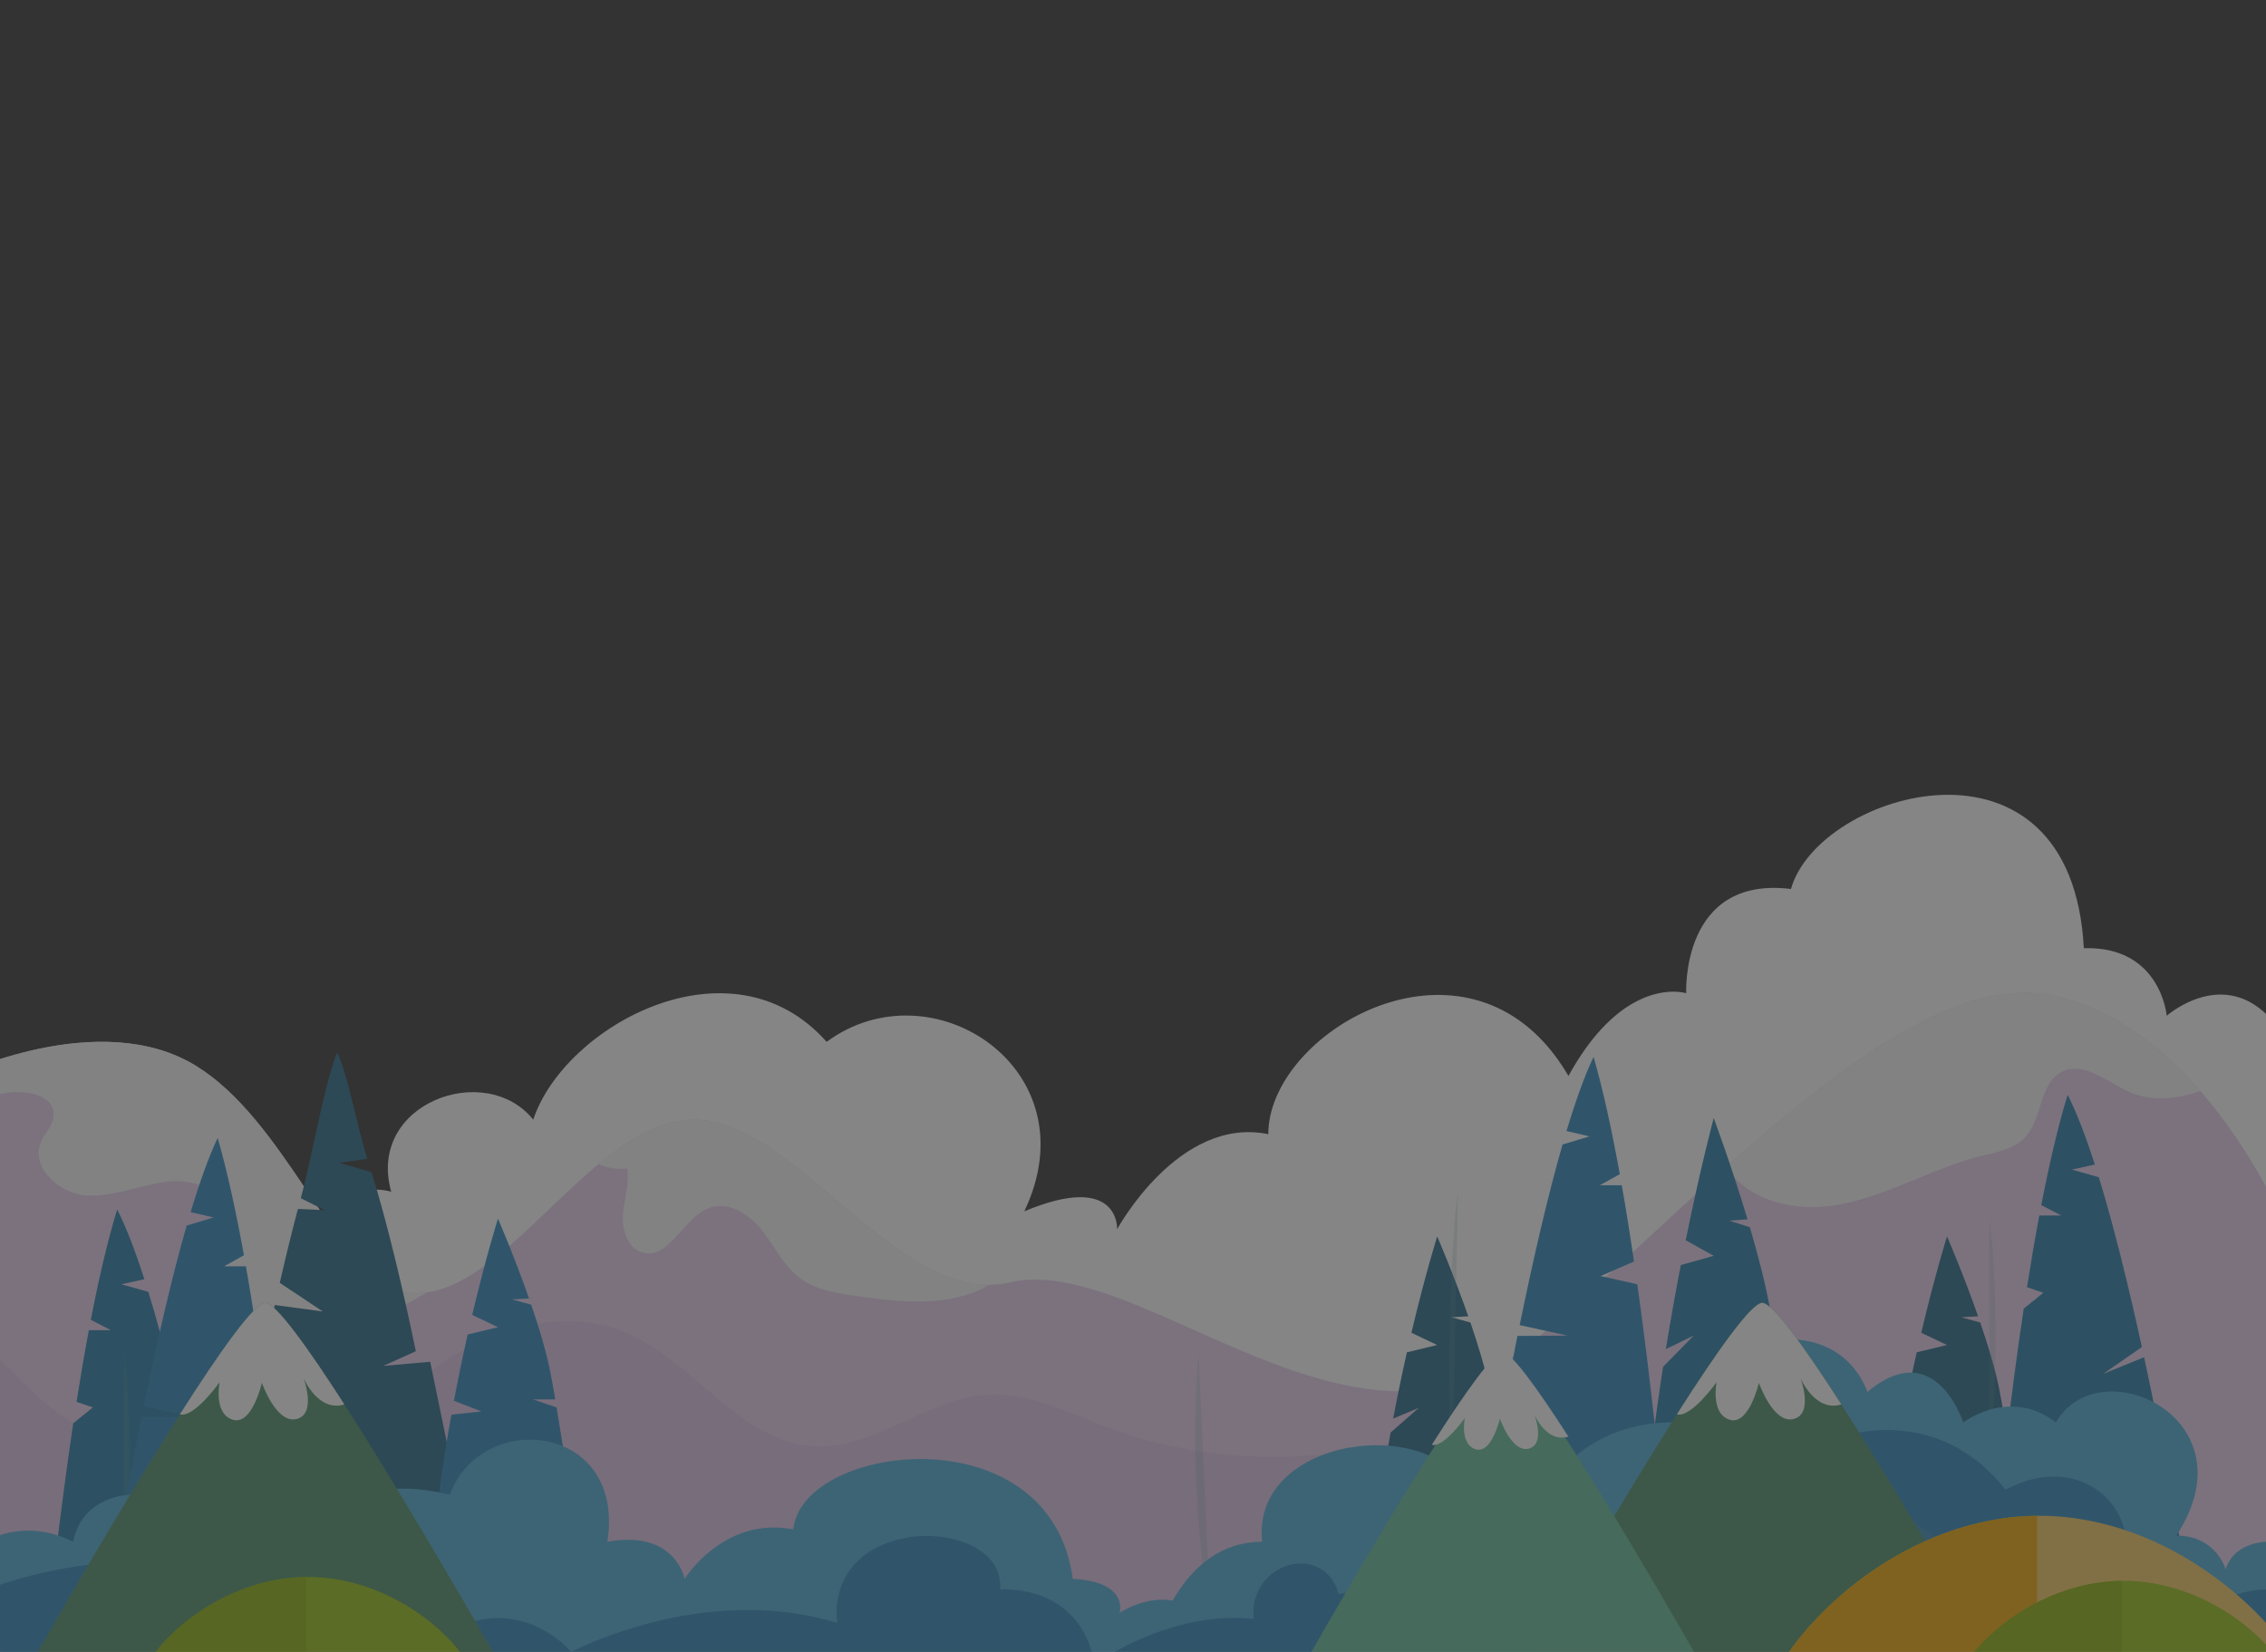<?xml version="1.0" encoding="utf-8"?>
<!-- Generator: Adobe Illustrator 16.0.0, SVG Export Plug-In . SVG Version: 6.00 Build 0)  -->
<!DOCTYPE svg PUBLIC "-//W3C//DTD SVG 1.1//EN" "http://www.w3.org/Graphics/SVG/1.1/DTD/svg11.dtd">
<svg version="1.1" id="圖層_1" xmlns="http://www.w3.org/2000/svg" xmlns:xlink="http://www.w3.org/1999/xlink" x="0px" y="0px"
	 width="480px" height="350px" viewBox="0 0 480 350" enable-background="new 0 0 480 350" xml:space="preserve">
<rect x="0" y="0" width="480" height="350" fill="#333333" stroke="none"/>
<g opacity="0.4">
	<defs>
		<rect id="SVGID_5_" y="164.493" opacity="0.4" width="480" height="185.507"/>
	</defs>
	<clipPath id="SVGID_2_">
		<use xlink:href="#SVGID_5_"  overflow="visible"/>
	</clipPath>
	<g clip-path="url(#SVGID_2_)">
		<path fill="#FFFFFF" d="M482.552,217.709v80.805l-14.84,0.458l-8.342,0.263l-16.682,0.518l-3.162,0.099l-3.089,0.1l-2.957,0.092
			l-9.527,0.295l-1.744,0.058l-0.828,0.021l-4.235,0.137l-1.574,0.045l-8.577,0.27l-20.002,0.623l-11.581,0.36l-2.257,0.066
			l-0.484,0.019l-5.626,0.17l-6.006,0.191l-13.936,0.434l-2.86,0.092l-12.401,0.387l-7.724,0.235l-0.832,0.027l-15.511,0.484
			l-0.801,0.025l-5.914,0.185l-1.068,0.032l-10.399,0.321l-0.416,0.013l-15.92,0.5l-0.335,0.005l-4.467,0.14l-1.805,0.058
			l-11.914,0.374l-1.561,0.046l-7.293,0.231l-3.874,0.117l-117.85,3.671l-4.401,0.13l-20.585,0.645l-3.516,0.111l-1.841,0.059
			l-42.534,1.319l-1.239,0.038l-5.89,0.184l-0.897,0.034l-2.159,0.065l-1.166,0.032l-3.278,0.104l-3.877,0.118l-5.226,0.165
			l-1.312,0.04l-12.361,0.384l-23.154,0.723v-48.009c0,0,11.016-17.713,26.066-9.18c1.129-1.235,2.342-2.35,3.62-3.346
			c12.669-9.844,31.936-8.013,42.462,3.745c1.352,1.501,2.551,3.166,3.58,4.988c0,0,0.865-1.808,2.518-3.889
			c2.244-2.806,5.915-6.104,10.84-6.085c0.971,0.007,1.994,0.145,3.056,0.435c-5.231-18.723,19.942-27.886,30.093-15.268
			c6.54-19.812,41.873-39.332,62.148-16.485c22.245-16.407,56.268,5.776,41.873,35.904c20.283-8.48,19.659,3.803,19.659,3.803
			s13.05-24.062,32.022-20.14c0-20.468,36.815-42.966,58.364-19.489c1.861,2.031,3.612,4.4,5.213,7.147
			c4.671-8.472,9.482-12.998,13.627-15.371c6.485-3.718,11.318-2.151,11.318-2.151s-1.199-24.972,22.2-22.086
			c5.729-20.667,59.443-36.682,62.028,12.545c16.322-0.499,17.562,14.316,17.562,14.316S472.054,203.615,482.552,217.709z"/>
		<g>
			<path fill="#E6CFED" d="M482.552,256.637v102.352H-9.279v-131.03c0,0,30.295-14.708,50.75-2.164
				c9.273,5.693,16.42,15.962,22.893,25.562c0.971,1.449,1.936,2.879,2.879,4.274c0.164,0.236,0.321,0.475,0.485,0.709
				c0.414,0.604,0.826,1.207,1.239,1.796c5.365,7.714,10.506,13.989,16.355,15.491c0.695,0.177,1.404,0.288,2.118,0.329
				c1.023,0.05,2.046,0,3.062-0.146h0.007c4.066-0.584,8.099-2.684,12.125-5.601c1.752-1.268,3.496-2.691,5.246-4.212
				c6.217-5.395,12.467-12.019,18.88-17.332c6.531-5.402,13.228-9.448,20.231-9.448c20.224,0,40.842,35.09,62.527,34.999
				c1.449-0.006,2.898-0.171,4.361-0.513c9.2-2.155,20.368,1.902,32.514,7.188c5.036,2.19,10.242,4.592,15.549,6.855
				c5.056,2.15,10.202,4.167,15.377,5.749c3.129,0.957,6.269,1.758,9.412,2.321c1.565,0.29,3.134,0.513,4.693,0.669
				c4.099,0.435,8.177,0.413,12.225-0.21c1.114-0.169,2.23-0.392,3.338-0.662c0.334-0.078,0.674-0.164,1.01-0.257
				c4.826-1.283,9.574-3.534,14.191-6.989c0.846-0.637,1.684-1.311,2.523-2.033c3.759-3.225,7.576-6.623,11.438-10.126
				c5.541-5.022,11.169-10.255,16.827-15.463c0.125-0.111,0.243-0.223,0.366-0.334c1.352-1.246,2.702-2.485,4.053-3.72
				c2.736-2.504,5.476-4.982,8.211-7.422c1.332-1.187,2.663-2.359,3.987-3.521c0.229-0.197,0.452-0.394,0.675-0.584
				c2.802-2.439,5.588-4.812,8.362-7.095c2.517-2.072,5.022-4.073,7.515-5.973c5.744-4.395,11.404-8.283,16.919-11.431
				c11.345-6.468,22.081-9.771,31.694-7.752c12.984,2.734,23.516,11.286,31.352,20.258
				C476.867,243.499,482.552,256.637,482.552,256.637z"/>
			<path opacity="0.1" fill="#9D56A0" d="M323.285,303.472c0.005,5.102-0.619,10.203-2.172,14.853
				c-1.593,4.796-4.17,9.116-8.052,12.465c-0.021,0.015-0.033,0.033-0.053,0.046c-5.148,4.428-11.87,6.493-18.513,7.957
				c-0.23,0.051-0.46,0.099-0.69,0.148c-0.188,0.041-0.387,0.086-0.576,0.12c-3.213,0.681-6.445,1.264-9.699,1.782
				c-3.146,0.5-6.302,0.94-9.47,1.338c-3.62,0.461-7.247,0.873-10.878,1.279c-2.237,0.25-4.467,0.498-6.703,0.748
				c-0.013,0-0.026,0.007-0.039,0.007c-0.053,0.007-0.104,0.013-0.157,0.019c-3.331,0.375-6.663,0.768-9.982,1.199
				c-0.314,0.047-0.628,0.087-0.949,0.126c-2.65,0.36-5.292,0.747-7.922,1.18c-2.288,0.382-4.57,0.794-6.84,1.254
				c-0.918,0.183-1.842,0.379-2.754,0.583c-0.111,0.021-0.225,0.046-0.328,0.072c-1.128,0.242-2.244,0.505-3.357,0.78v0.007
				c-1.103,0.268-2.197,0.551-3.285,0.852c-1.85,0.505-3.686,1.057-5.516,1.653c-1.66,0.543-3.312,1.121-4.951,1.751
				c-0.537,0.203-1.076,0.412-1.613,0.628c-3.259,1.313-6.433,2.79-9.553,4.375c-0.198,0.099-0.389,0.196-0.586,0.295H-9.279
				v-77.499c3.666,1.777,7.096,4.484,9.992,7.298c4.678,4.538,9.273,9.752,14.92,12.677c1.744,0.905,3.588,1.587,5.561,1.968
				c1.699,0.327,3.377,0.406,5.043,0.301c0.407-0.026,0.814-0.064,1.22-0.11c2.63-0.315,5.228-1.068,7.812-2.04
				c1.055-0.395,2.105-0.826,3.16-1.286c4.557-1.961,9.109-4.314,13.783-5.803c0.801-0.256,1.615-0.486,2.421-0.676
				c2.118-0.524,4.263-0.819,6.453-0.786c7.397,0.117,14.8,4.078,21.923,2.06c3.135-0.892,5.816-2.86,8.485-4.775
				c0.414-0.301,0.833-0.596,1.247-0.892c1.789-1.253,3.671-2.419,5.619-3.476c4.859-2.636,10.145-4.577,15.502-5.469
				c6.23-1.024,12.552-0.631,18.421,1.764c14.696,6.005,24.343,23.372,40.199,24.211c12.833,0.683,23.798-10.146,36.625-10.913
				c8.8-0.524,17.063,3.734,25.313,6.833c2.545,0.959,5.121,1.805,7.731,2.533c1.241,0.354,2.479,0.682,3.73,0.979
				c2.422,0.581,4.859,1.072,7.318,1.468c0.538,0.099,1.082,0.177,1.628,0.256c4.163,0.616,8.373,0.964,12.583,1.056
				c0.551,0.013,1.108,0.019,1.659,0.019c3.825,0.028,7.654-0.156,11.463-0.556c1.995-0.205,3.975-0.474,5.948-0.795
				c0.899-0.144,1.796-0.301,2.689-0.479c1.043-0.189,2.086-0.404,3.127-0.636c2.591-0.57,5.154-1.245,7.693-2.02
				c0.386-0.117,0.773-0.236,1.153-0.36c1.961-0.616,3.903-1.298,5.823-2.039c0.287-0.112,0.57-0.224,0.859-0.341
				c5.122-2.021,10.073-4.475,14.786-7.339C323.027,297.162,323.276,300.315,323.285,303.472z"/>
			<path fill="#F8F8F8" d="M90.503,273.811c-1.495,0.898-3.017,1.751-4.558,2.557c-0.951,0.505-1.908,0.991-2.879,1.455
				c-6.826,3.294-14.485,5.807-21.909,4.278c-1.325-0.275-2.629-0.717-3.876-1.307c-5.718-2.688-10.139-8.387-9.403-14.571
				c0.321-2.701,1.567-5.325,1.265-8.033c-0.642-5.777-7.784-8.485-13.555-7.855c-5.127,0.563-10.078,2.707-15.181,2.957
				c-0.644,0.032-1.292,0.037-1.94,0c-5.805-0.327-12.002-5.816-9.831-11.207c0.8-1.98,2.609-3.601,2.735-5.739
				c0.254-4.497-6.243-5.58-10.658-4.676c-3.377,0.689-6.708,1.562-9.992,2.604v-6.314c0,0,30.295-14.708,50.75-2.164
				c9.273,5.693,16.42,15.962,22.893,25.562c0.971,1.449,1.936,2.879,2.879,4.274c0.164,0.236,0.321,0.475,0.485,0.709
				c0.414,0.604,0.826,1.207,1.239,1.796c5.365,7.714,10.506,13.989,16.355,15.491c0.695,0.177,1.404,0.288,2.118,0.329
				C88.464,274.006,89.486,273.956,90.503,273.811z"/>
			<path fill="#F8F8F8" d="M209.52,272.217c-8.157,4.86-18.716,3.717-28.264,2.354c-4.098-0.589-8.381-1.252-11.719-3.712
				c-3.463-2.545-5.363-6.635-8.006-10.033c-2.645-3.39-6.927-6.321-11.013-4.99c-5.771,1.869-8.708,11.267-14.511,9.51
				c-3.122-0.944-4.289-4.834-4.041-8.086c0.25-3.245,1.404-6.48,0.893-9.699c-2.065,0.241-4.191-0.072-6.099-0.894
				c6.531-5.402,13.228-9.448,20.231-9.448C167.216,237.218,187.834,272.308,209.52,272.217z"/>
			<path fill="#F8F8F8" d="M466.111,231.173c-4.918,1.632-9.973,2.287-14.669,0.346c-4.906-2.032-9.864-6.808-14.63-4.466
				c-4.899,2.408-4.134,9.968-7.869,13.942c-2.355,2.512-6.033,3.115-9.371,3.942c-14.114,3.501-28.245,14.224-43.406,9.723
				c-4.919-1.454-8.335-4.077-10.559-7.39c24.796-22.093,49.359-40.52,69.152-36.355
				C447.744,213.649,458.275,222.201,466.111,231.173z"/>
		</g>
	</g>
	<g clip-path="url(#SVGID_2_)">
		<path fill="#246887" d="M319.959,321.812l-7.112-0.929l6.801-1.131c-0.988-6.547-1.962-12.802-2.784-17.767l-4.99-1.709h4.7
			c-0.438-2.581-0.824-4.729-1.141-6.272c-0.854-4.175-2.345-9.091-3.957-13.799l-4.02-1.106l3.563-0.21
			c-3.155-9.009-6.583-16.924-6.583-16.924s-2.499,7.911-5.458,20.409v0.004l5.458,2.597l-6.417,1.547
			c-0.969,4.286-1.957,9-2.911,14.039l5.442-2.278l-5.985,5.232c-3.03,16.809-5.484,36.823-5.062,56.32c26.256,0,35.956,0,35.956,0
			S322.696,340.097,319.959,321.812z"/>
		<path fill="#246887" d="M427.954,321.812l-7.112-0.929l6.801-1.131c-0.988-6.547-1.962-12.802-2.784-17.767l-4.99-1.709h4.7
			c-0.438-2.581-0.824-4.729-1.141-6.272c-0.854-4.175-2.345-9.091-3.957-13.799l-4.02-1.106l3.563-0.21
			c-3.155-9.009-6.583-16.924-6.583-16.924s-2.499,7.911-5.458,20.409v0.004l5.458,2.597l-6.417,1.547
			c-0.969,4.286-1.957,9-2.911,14.039l5.442-2.278l-5.985,5.232c-3.03,16.809-5.484,36.823-5.062,56.32c26.256,0,35.956,0,35.956,0
			S430.691,340.097,427.954,321.812z"/>
		<path fill="#246887" d="M81.172,289.407l6.912-3.116c-2.835-13.646-6.002-26.981-9.375-37.938l-6.839-1.981l5.938-0.855
			c-2.035-6.287-4.256-18.481-6.398-22.501c-2.751,6.782-5.25,21.839-7.696,30.852l5.039,2.519l-5.646-0.248
			c-1.335,5.046-2.617,10.307-3.843,15.669l9.119,6.062l-10.168-1.373c-8.831,40.15-14.381,83.986-14.381,83.986l63.568,6.316
			c0,0-8.811-41.763-16.274-78.278L81.172,289.407z"/>
		<path fill="#247CA7" d="M445.501,291.094l8.205-5.693c-2.834-12.966-5.937-25.616-9.121-35.983l-5.721-1.61l4.876-1.069
			c-1.909-5.942-3.842-11.014-5.76-14.778c-2.027,6.617-3.889,14.633-5.581,23.379l4.254,2.201h-4.673
			c-0.921,4.894-1.789,9.991-2.605,15.186l3.461,1.176l-4.159,3.364c-5.838,38.867-8.833,81.132-8.833,81.132h47.332
			c0,0-5.511-36.145-13-70.839L445.501,291.094z"/>
		<path opacity="0.2" fill="#67A2A0" d="M253.902,287.09l2.588,57.421C256.49,344.511,251.285,314.904,253.902,287.09z"/>
		<path opacity="0.2" fill="#67A2A0" d="M421.383,257.82v53.973C421.383,311.793,424.347,282.244,421.383,257.82z"/>
		<path fill="#247CA7" d="M32.34,315.386l8.205-5.693c-2.836-12.965-5.938-25.617-9.121-35.982l-5.72-1.611l4.875-1.069
			c-1.909-5.942-3.843-11.015-5.76-14.778c-2.026,6.618-3.888,14.635-5.581,23.378l4.254,2.201h-4.673
			c-0.921,4.896-1.788,9.993-2.605,15.186l3.46,1.176l-4.157,3.365c-5.839,38.867-8.833,81.132-8.833,81.132h47.332
			c0,0-5.512-36.143-13.002-70.838L32.34,315.386z"/>
		<path opacity="0.2" fill="#67A2A0" d="M26.236,286.118v53.97C26.236,340.088,29.2,310.539,26.236,286.118z"/>
		<path fill="#2B87BE" d="M332.059,282.981l-10.151-2.222c2.824-13.791,5.911-27.246,9.081-38.27l5.696-1.713l-4.855-1.14
			c1.901-6.32,3.827-11.714,5.737-15.718c2.017,7.04,3.871,15.564,5.555,24.864l-4.235,2.344h4.653
			c0.916,5.204,1.781,10.627,2.596,16.151l-7.09,3.088l7.783,1.739c5.813,41.339,8.795,86.29,8.795,86.29h-47.127
			c0,0,5.488-38.442,12.943-75.342L332.059,282.981z"/>
		<path fill="#247CA7" d="M379.896,312.817l-7.733-1.179l7.396-1.434c-1.075-8.308-2.135-16.246-3.03-22.546l-5.423-2.168h5.11
			c-0.476-3.274-0.898-6.003-1.242-7.959c-0.928-5.297-2.549-11.534-4.302-17.511l-4.371-1.402l3.876-0.268
			c-3.431-11.432-7.161-21.475-7.161-21.475s-2.717,10.039-5.934,25.898v0.004l5.934,3.295l-6.977,1.963
			c-1.055,5.438-2.128,11.419-3.168,17.812l5.922-2.887l-6.51,6.638c-3.295,21.329-5.965,46.726-5.506,71.466
			c28.551,0,39.1,0,39.1,0S382.873,336.019,379.896,312.817z"/>
		<path opacity="0.2" fill="#67A2A0" d="M308.856,252.588l-1.597,75.598C307.26,328.186,305.949,271.487,308.856,252.588z"/>
		<path fill="#2B87BE" d="M40.611,300.16l-10.151-2.222c2.821-13.791,5.91-27.245,9.081-38.271l5.695-1.714l-4.854-1.137
			c1.901-6.321,3.827-11.715,5.735-15.719c2.018,7.039,3.871,15.565,5.557,24.864l-4.236,2.344h4.654
			c0.916,5.204,1.78,10.627,2.594,16.149l-7.088,3.091l7.781,1.738c5.814,41.341,8.797,86.29,8.797,86.29H17.048
			c0,0,5.487-38.44,12.944-75.341L40.611,300.16z"/>
		<path opacity="0.2" fill="#67A2A0" d="M44.422,299.269l-1.596,75.6C42.826,374.868,41.516,318.168,44.422,299.269z"/>
		<path fill="#2B87BE" d="M121.006,318.03l-7.112-0.927l6.8-1.132c-0.986-6.547-1.959-12.801-2.785-17.767l-4.988-1.708h4.699
			c-0.435-2.582-0.823-4.731-1.14-6.273c-0.854-4.175-2.345-9.091-3.958-13.799l-4.018-1.105l3.563-0.21
			c-3.155-9.009-6.585-16.923-6.585-16.923s-2.498,7.91-5.456,20.408v0.003l5.456,2.599l-6.414,1.546
			c-0.97,4.285-1.957,8.999-2.912,14.037l5.81,2.269l-6.352,0.688c-3.031,16.807-5.485,36.821-5.063,56.318
			c26.255,0,35.956,0,35.956,0S123.744,336.315,121.006,318.03z"/>
	</g>
	<path clip-path="url(#SVGID_2_)" fill="#4CADD7" d="M482.552,326.658v32.33H241.835c0,0,0.225-1.822,0.854-4.596
		c0.525-2.354,1.346-5.392,2.565-8.591c0.031-0.078,0.064-0.165,0.098-0.243c0.827-2.132,1.83-4.329,3.041-6.439
		c1.681-2.912,3.76-5.646,6.329-7.812c0.368-0.306,0.742-0.608,1.136-0.89c2.55-1.882,5.554-3.2,9.069-3.614
		c0.78-0.098,1.593-0.145,2.426-0.145c-0.406-3.672,0.314-6.885,1.837-9.606c2.313-4.138,6.479-7.141,11.344-8.924
		c1.462-0.539,2.99-0.967,4.546-1.28c0.124-0.026,0.247-0.047,0.372-0.072c1.26-0.235,2.538-0.4,3.823-0.484
		c0.067-0.014,0.132-0.014,0.197-0.014c0.944-0.064,1.888-0.086,2.826-0.06c2.729,0.06,5.411,0.467,7.896,1.239
		c2.544,0.788,4.877,1.955,6.819,3.518c0.21,0.161,0.407,0.331,0.604,0.51c2.465,2.17,4.223,5.037,4.872,8.63
		c4.282-2.519,6.958-2.622,8.624-1.79c2.669,1.318,2.775,5.003,2.775,5.003s0.49-1.81,1.774-4.387
		c1.109-2.216,2.801-5.01,5.28-7.713c3.087-3.377,7.396-6.608,13.299-8.405c0.938-0.289,1.908-0.538,2.926-0.749
		c2.741-0.556,5.783-0.82,9.153-0.681c0.63-2.965,1.87-5.619,3.548-7.916c1.324-1.823,2.932-3.423,4.716-4.768
		c2.184-1.646,4.629-2.911,7.187-3.75c0.414-0.139,0.833-0.263,1.26-0.374c1.487-0.405,3.01-0.671,4.518-0.762
		c3.077-0.217,6.127,0.217,8.866,1.371c3.954,1.658,7.273,4.82,9.162,9.711c5.29-4.438,9.435-4.74,12.557-3.344
		c4.296,1.928,6.663,7.058,7.438,9.036c0.197,0.499,0.288,0.795,0.288,0.795s0.46-0.362,1.286-0.84
		c0.964-0.571,2.433-1.312,4.235-1.844c0.302-0.09,0.61-0.176,0.926-0.248c0.393-0.098,0.798-0.177,1.213-0.242
		c2.911-0.473,6.388-0.236,9.961,1.823c0.662,0.38,1.34,0.832,2.006,1.351c0.296-0.512,0.617-0.998,0.951-1.442
		c0.768-1.009,1.64-1.856,2.598-2.559c1.291-0.943,2.734-1.618,4.263-2.032c5.264-1.456,11.535,0.104,16.072,3.875
		c6.256,5.199,9.201,14.611,1.627,26.119c8.505,0,10.473,7.18,10.473,7.18s0.367-1.959,2.321-3.617
		C475.404,327.538,478.101,326.364,482.552,326.658z"/>
	<path clip-path="url(#SVGID_2_)" fill="#4CADD7" d="M260.448,352.831c-1.34,0.551-2.604,1.068-3.799,1.562
		c-4.76,1.96-8.394,3.456-11.16,4.596c-0.025,0.008-0.06,0.021-0.085,0.033c-0.42,0.17-0.819,0.334-1.2,0.494
		c-0.893,0.365-1.678,0.692-2.374,0.975c-5.227,2.151-5.227,2.151-5.227,2.151l-1.489-0.02h-0.046l-0.328-0.007l-5.486-0.084
		l-5.045-0.073l-7.862-0.118l-6.388-0.091l-11.816-0.178l-5.227-0.079l-0.361-0.006l-24.48-0.361l-40.396-0.604l-16.793-0.248
		l-3.043-0.048l-0.381-0.005l-1.344-0.021l-15.023-0.222l-30.396-0.444l-10.445-0.159l-6.336-0.092l-0.768-0.013l-0.551-0.006
		l-18.898-0.284l-15.03-0.223l-17.948-0.269V330.98c0,0,8.859-9.85,21.581-5.64c1.036,0.342,2.091,0.778,3.174,1.317
		c1.128-5.9,5.751-9.147,10.761-9.816c0.42-0.059,0.84-0.092,1.26-0.11c1.442-0.071,2.893,0.07,4.275,0.413
		c4.689,1.167,8.676,4.688,9.221,10.492c0.596-0.479,1.174-0.899,1.744-1.272c0,0,0,0,0.006,0c0.381-0.249,0.754-0.473,1.123-0.677
		c0.006-0.005,0.012-0.005,0.02-0.005c1.953-1.069,3.73-1.516,5.33-1.536c3.548-0.057,6.217,1.956,7.916,3.804
		c1.436,1.575,2.176,3.03,2.176,3.03s8.645-19.758,33.715-14.774c0.741,0.144,1.496,0.315,2.27,0.505
		c0.32-0.885,0.693-1.725,1.12-2.505c0.768-1.416,1.698-2.668,2.761-3.758c5.24-5.402,13.535-6.789,20.055-4.04
		c1.816,0.762,3.494,1.842,4.932,3.266c3.188,3.124,5.174,7.857,4.793,14.217c-0.007,0.243-0.026,0.487-0.053,0.735
		c-0.014,0.222-0.033,0.445-0.064,0.669c-0.045,0.445-0.105,0.905-0.178,1.363c14.395-2.615,16.355,7.851,16.355,7.851
		s8.309-13.346,23.018-10.466c0.189-1.928,0.949-3.726,2.15-5.357c10.223-13.87,52.784-15.784,57.06,15.823
		c11.979,0.656,9.922,7.2,9.922,7.2s0.282-0.19,0.78-0.474c1.691-0.943,5.914-2.923,10.451-2.116
		c2.369,0.42,4.829,1.599,7.046,4.093c0.287,0.319,0.569,0.655,0.845,1.021c1.501,1.974,2.88,4.61,4.008,8.106
		C260.342,352.503,260.395,352.669,260.448,352.831z"/>
	<path clip-path="url(#SVGID_2_)" fill="#2B87BE" d="M482.552,336.843v22.146H-9.279v-19.463c0,0,8.124-4.274,20.709-6.813
		c4.439-0.9,9.424-1.575,14.807-1.776c0.23-0.009,0.466-0.013,0.695-0.021c0.676-0.02,1.352-0.031,2.033-0.039
		c4.355-0.025,8.938,0.275,13.673,1.035c0.36,0.06,0.728,0.118,1.089,0.178c0.492,0.092,0.984,0.175,1.476,0.274
		c0.866,0.165,1.737,0.349,2.609,0.553c3.384,0.773,6.82,1.79,10.296,3.101c2.643,0.996,5.299,2.157,7.961,3.509
		c6.656-13.168,18.415-13.751,25.34-8.467c4.032,3.075,6.42,8.146,5.193,13.878c2.04-0.958,3.987-1.548,5.822-1.851
		c5.733-0.957,10.434,0.833,13.674,2.833c0.098,0.053,0.189,0.111,0.281,0.17v0.009h0.008c0.518,0.326,0.996,0.654,1.43,0.977
		c0.873,0.655,1.58,1.271,2.104,1.77c0.722,0.688,1.103,1.148,1.103,1.148s0.897-0.479,2.537-1.214
		c0.524-0.243,1.135-0.506,1.81-0.786c8.893-3.726,30.159-10.756,51.938-4.166c-1.796-18.322,20.632-21.947,30.284-15.336
		c0.099,0.064,0.189,0.123,0.275,0.195c0.301,0.211,0.584,0.439,0.852,0.675c1.254,1.09,2.198,2.395,2.716,3.908
		c0.368,1.05,0.524,2.203,0.433,3.45c0.701-0.007,1.377,0.013,2.033,0.053c1.2,0.071,2.32,0.208,3.364,0.419
		c0.833,0.158,1.612,0.36,2.348,0.59c1.048,0.336,2,0.729,2.878,1.18c0.171,0.088,0.342,0.18,0.514,0.271
		c4.223,2.348,6.432,5.901,7.586,8.762c1.043,2.597,1.215,4.617,1.215,4.617s2.012-1.451,5.389-3.233
		c2.177-1.155,4.918-2.447,8.061-3.574c0.342-0.125,0.694-0.251,1.047-0.369c2.801-0.949,5.884-1.755,9.138-2.221
		c0.273-0.042,0.55-0.073,0.825-0.112c0.053-0.008,0.11-0.014,0.163-0.021c2.206-0.261,4.485-0.366,6.802-0.248
		c0.767,0.032,1.533,0.098,2.307,0.183c-0.543-5.638,2.688-9.634,6.61-11.122c4.441-1.691,9.767-0.17,11.425,5.824
		c0.157-0.032,0.309-0.061,0.458-0.079c4.06-0.708,7.029,0.047,9.201,1.424c0.538,0.348,1.029,0.733,1.476,1.141
		c3.566,3.285,4.211,8.248,4.211,8.248s6.845-14.098,23.423-18.483c1.358-0.362,2.773-0.656,4.262-0.866
		c0.927-0.146,1.884-0.251,2.867-0.316c1.928-0.144,3.954-0.15,6.093-0.006c0.863,0.059,1.745,0.139,2.642,0.25
		c0.211-0.191,0.419-0.367,0.63-0.537c0.006,0,0.006-0.009,0.006-0.009c2.099-1.698,4.329-2.623,6.5-3.062
		c4.898-0.982,9.501,0.531,11.666,1.444c0.82,0.346,1.291,0.604,1.291,0.604s0.105-0.282,0.335-0.755
		c0.61-1.24,2.08-3.791,4.768-5.942c1.628-1.291,3.686-2.445,6.276-3.074c1.252-0.31,2.63-0.494,4.144-0.513
		c0.322,0,0.655,0,0.999,0.014c0.609-4.453,5.664-9.187,12.662-11.91c5.58-2.176,12.399-3.081,19.181-1.554
		c5.109,1.142,10.196,3.667,14.722,8.054c1.188,1.155,2.336,2.433,3.438,3.85c0.67-0.367,1.337-0.696,1.999-0.99
		c5.161-2.27,10.087-2.297,14.095-0.743c0.49,0.185,0.969,0.396,1.428,0.632c7.063,3.58,10.644,12.36,6.362,21.857
		c11.384-0.894,14.949,7.816,14.949,7.816s4.421-5.043,11.693-6.84C477.508,336.837,479.922,336.589,482.552,336.843z"/>
	<path opacity="0.2" clip-path="url(#SVGID_2_)" fill="#67A2A0" d="M336.698,358.991c0,0,4.979-10.444,20.479-8.631
		c-2.814-14.541,7.126-17.693,13.405-14.021c1.302-3.672,6.042-1.403,6.042-1.403s0.948-10.444,11.255-8.549
		c6.639-7.582,25.711-6.16,25.83,8.529c6.517,0.238,6.28,5.518,6.28,5.518s4.857-5.161,9.596-2.674
		c2.845-7.345,16.47-2.962,12.56,6.991c5.807-0.237,7.7,5.687,6.516,8.885c7.346-1.422,11.61,5.452,11.61,5.452L336.698,358.991z"/>
	<path opacity="0.2" clip-path="url(#SVGID_2_)" fill="#67A2A0" d="M325.795,358.935c0,0,0.436-7.852-7.196-7.415
		c-1.745-7.85-12.213-5.233-11.777,2.181c-11.121-2.181-18.1,5.388-18.1,5.388L325.795,358.935z"/>
	<path opacity="0.2" clip-path="url(#SVGID_2_)" fill="#67A2A0" d="M102.3,359.088l-10.701-0.008L60.6,359.049l-10.492-0.007
		l-6.086-0.008h-1.43l-18.808-0.019l-15.089-0.014l-17.975-0.014v-9.062c0,0,11.377-0.879,18.734,1.207
		c1.574,0.444,2.965,1.028,4.02,1.783c4.303-5.424,8.768-5.115,12.027-3.62c2.905,1.337,4.847,3.62,4.847,3.62
		s5.345-6.31,12.185-7.805c0.302-0.072,0.609-0.131,0.924-0.17c0.834-0.132,1.686-0.177,2.552-0.132
		c0.524,0.025,1.056,0.086,1.587,0.19c2.118,0.407,4.287,1.432,6.42,3.351c1.68-0.825,3.476-1.343,5.305-1.593
		c8.57-1.168,17.857,3.605,18.959,10.303c3.521-2.341,8.066-2.487,12.256-1.818c0.945,0.151,1.869,0.348,2.762,0.565
		c0.328,0.079,0.648,0.164,0.963,0.249c3.936,1.061,7.051,2.538,7.844,2.931C102.235,359.055,102.3,359.088,102.3,359.088z"/>
	<g clip-path="url(#SVGID_2_)">
		<path fill="#4C8E67" d="M373.299,276.041c-6.496,0-52.765,81.924-52.765,81.924h105.529
			C426.063,357.965,379.796,276.041,373.299,276.041z"/>
		<path fill="#FFFFFF" d="M363.626,292.839c0,0-1.371,6.629,2.74,7.954c4.117,1.329,6.213-7.808,6.213-7.808s3.03,8.768,7.363,7.663
			c4.327-1.106,1.442-8.694,1.442-8.694s3.059,7.331,8.662,5.607c-7.896-12.275-14.566-21.521-16.748-21.521
			c-2.308,0-9.619,10.314-18.095,23.624C358.239,300.475,363.626,292.839,363.626,292.839z"/>
	</g>
	<g clip-path="url(#SVGID_2_)">
		<path fill="#4C8E67" d="M56.201,276.041c-6.496,0-52.764,81.924-52.764,81.924h105.527
			C108.965,357.965,62.697,276.041,56.201,276.041z"/>
		<path fill="#FFFFFF" d="M46.527,292.839c0,0-1.371,6.629,2.742,7.954c4.116,1.329,6.211-7.808,6.211-7.808
			s3.033,8.768,7.364,7.663c4.328-1.106,1.441-8.694,1.441-8.694s3.06,7.331,8.663,5.607c-7.896-12.275-14.566-21.521-16.748-21.521
			c-2.309,0-9.619,10.314-18.095,23.624C41.143,300.475,46.527,292.839,46.527,292.839z"/>
	</g>
	<g clip-path="url(#SVGID_2_)">
		<path fill="#61BB98" d="M318.316,287.718c-5.395,0-43.82,68.04-43.82,68.04h87.642
			C362.138,355.758,323.715,287.718,318.316,287.718z"/>
		<path fill="#FFFFFF" d="M310.285,300.45c0,0-1.139,5.507,2.275,6.606c3.419,1.101,5.159-6.483,5.159-6.483
			s2.516,7.277,6.111,6.362c3.598-0.919,1.201-7.219,1.201-7.219s2.541,6.085,7.193,4.656
			c-6.556-10.193-12.097-17.874-13.909-17.874c-1.915,0-7.985,8.565-15.026,19.621C305.811,306.794,310.285,300.45,310.285,300.45z"
			/>
	</g>
	<g clip-path="url(#SVGID_2_)">
		<path fill="#F5CA5F" d="M374.349,358.105c6.608-15.553,29.965-36.996,57.733-36.95c27.643,0.049,50.858,21.397,57.548,36.955
			L374.349,358.105z"/>
		<path fill="#EFA700" d="M374.356,358.105c6.563-15.442,29.63-36.694,57.143-36.943l-0.003,36.946L374.356,358.105z"/>
	</g>
	<g clip-path="url(#SVGID_2_)">
		<path fill="#96C011" d="M414.625,355.587c3.703-8.522,18.041-20.66,35.166-20.66c17.122,0.001,31.455,12.141,35.161,20.66H414.625
			z"/>
		<path opacity="0.53" fill="#82A600" d="M449.421,355.587h-34.796c3.675-8.46,17.835-20.477,34.797-20.651L449.421,355.587z"/>
	</g>
	<g clip-path="url(#SVGID_2_)">
		<path fill="#96C011" d="M30.043,354.771c3.703-8.521,18.04-20.657,35.164-20.657c17.123,0.001,31.457,12.142,35.16,20.66
			L30.043,354.771z"/>
		<path opacity="0.53" fill="#82A600" d="M64.838,354.772l-34.795-0.002c3.676-8.457,17.835-20.475,34.795-20.649V354.772z"/>
	</g>
</g>
</svg>
